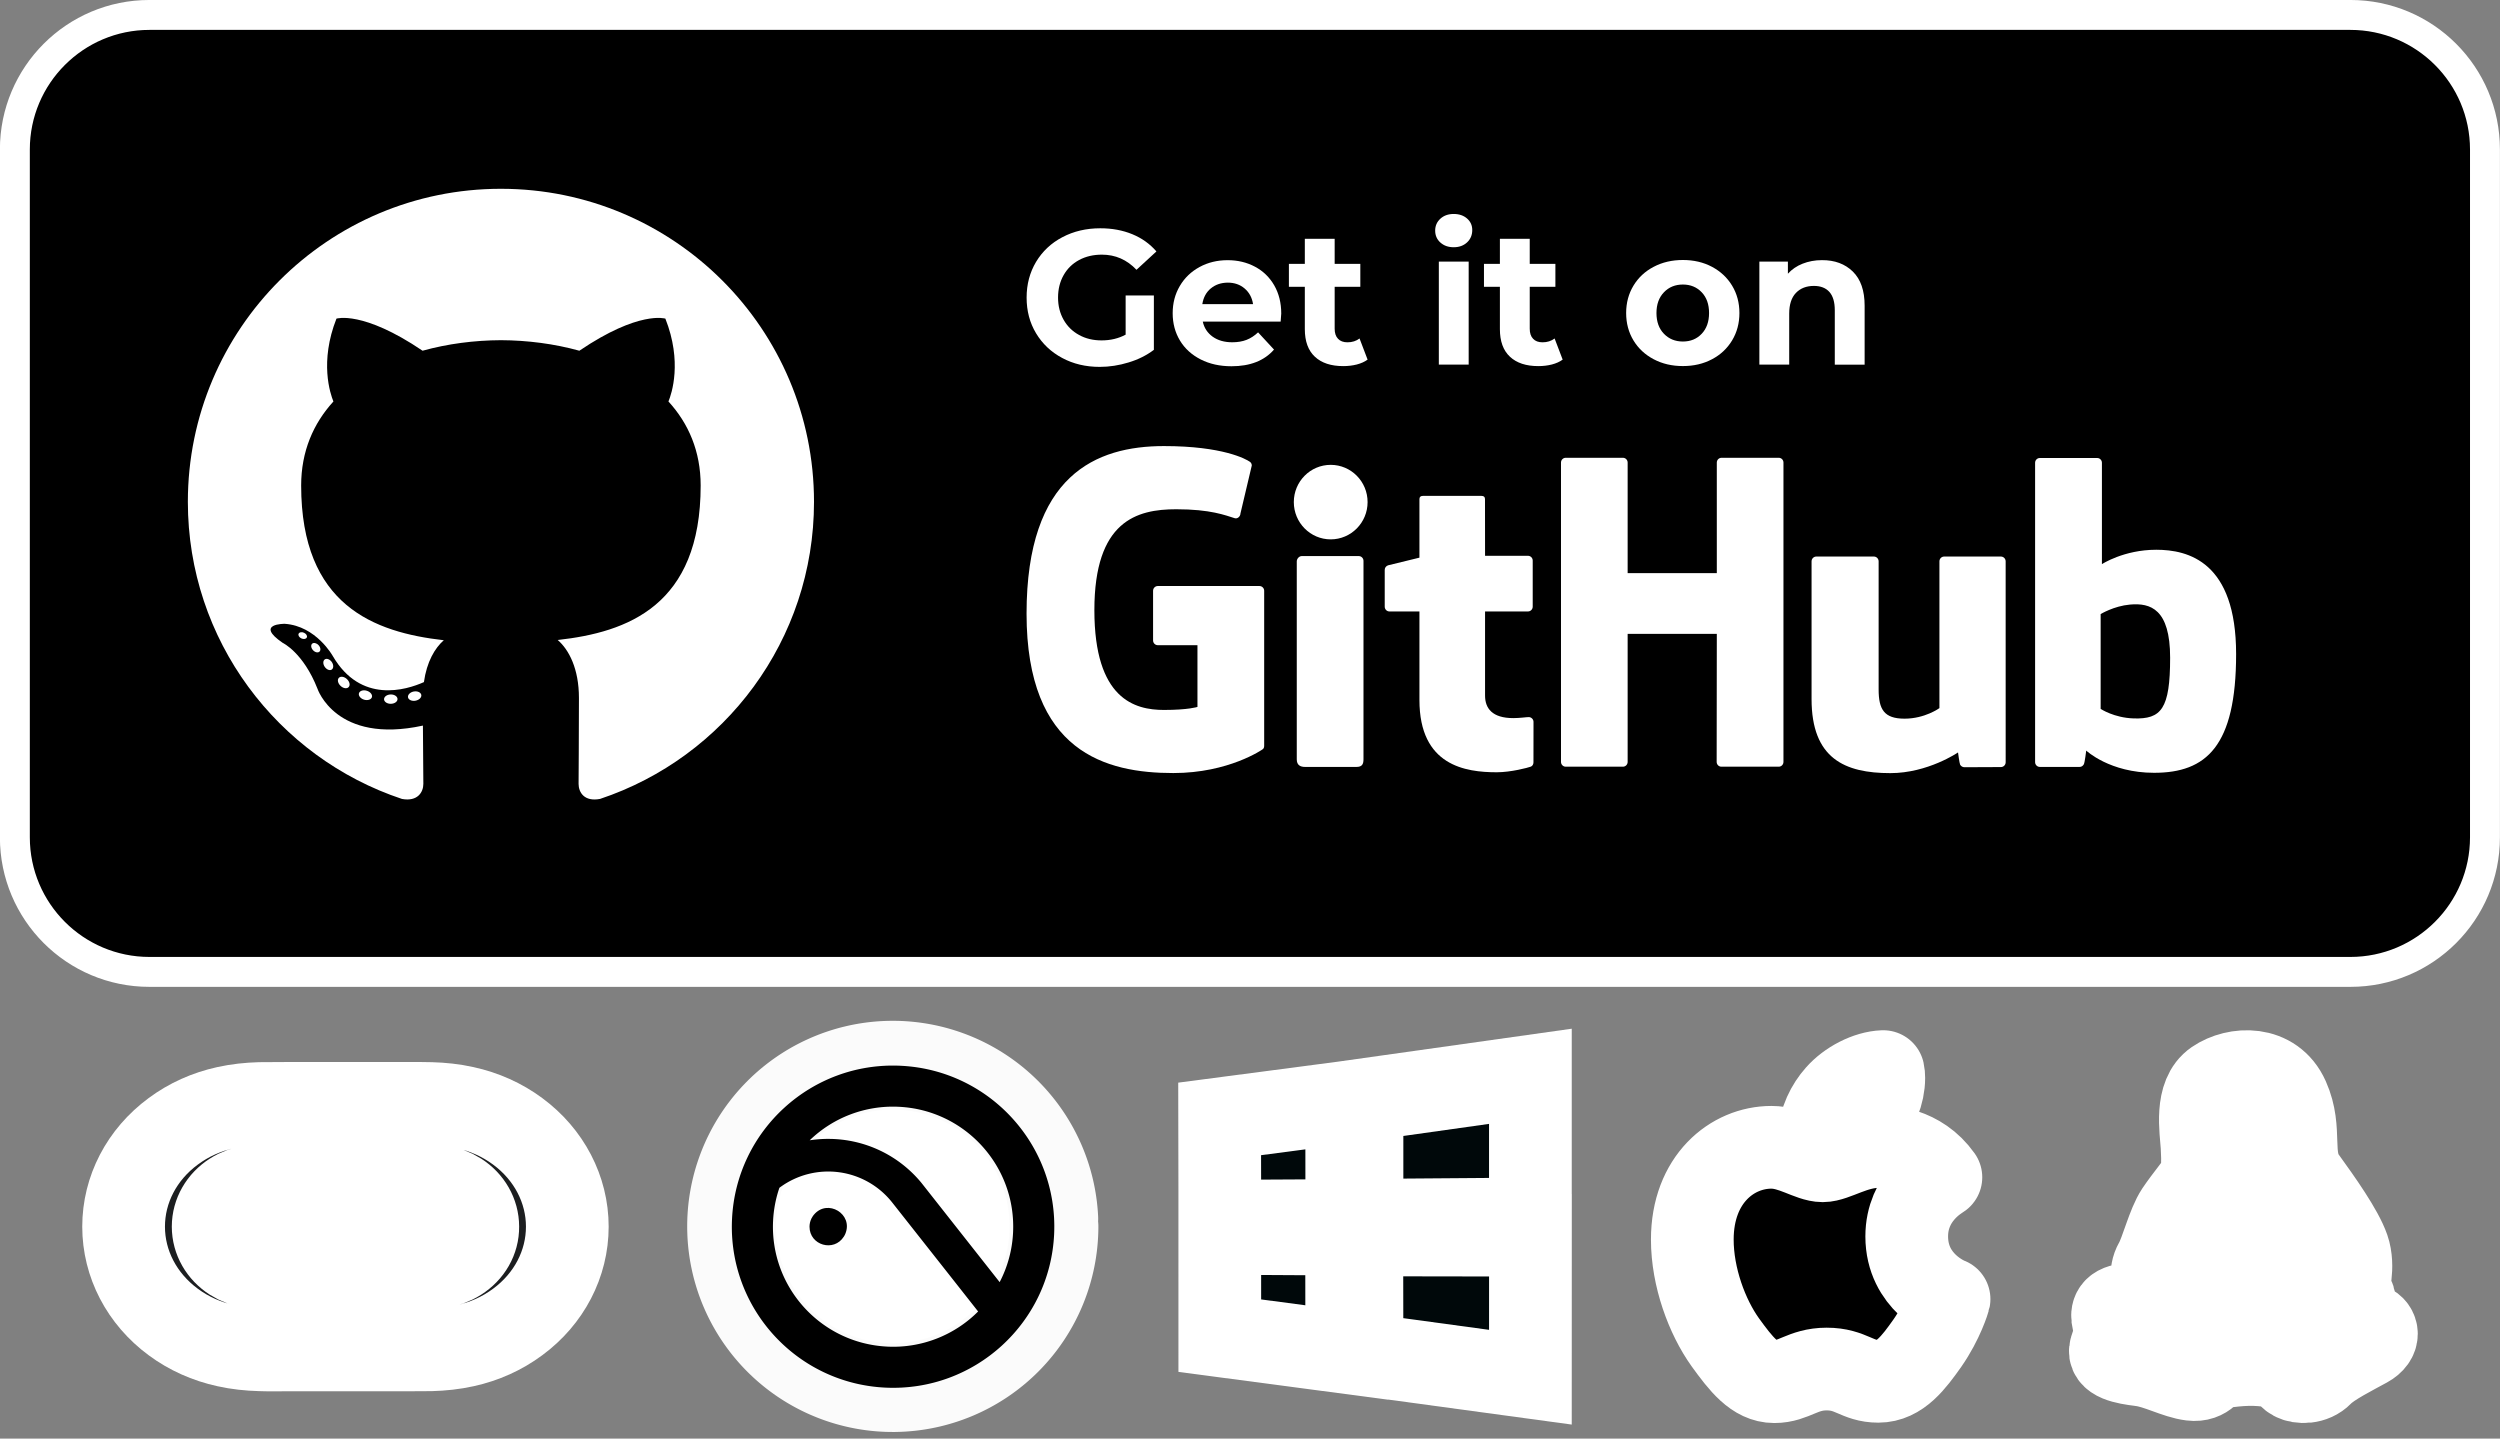 <svg width="202.66" height="116.62" version="1.1" viewBox="0 0 53.622 30.856" xmlns="http://www.w3.org/2000/svg">
 <rect x="0" y="0" width="53.622" height="30.856" fill="#808080" stroke="none"/>
 <defs>
  <clipPath id="clipPath5505">
   <path d="m-177.28 424.99h576v-576h-576z"/>
  </clipPath>
  <clipPath id="clipPath5535">
   <path d="m-333.26 388.25h576v-576h-576z"/>
  </clipPath>
  <clipPath id="clipPath5487">
   <path d="m-209.44 399.95h576v-576h-576z"/>
  </clipPath>
  <clipPath id="clipPath5517">
   <path d="m-208.22 458.61h576v-576h-576z"/>
  </clipPath>
  <clipPath id="clipPath5541">
   <path d="m-398.03 416.16h576v-576h-576z"/>
  </clipPath>
  <clipPath id="clipPath5547">
   <path d="m-437.58 464.41h576v-576h-576z"/>
  </clipPath>
  <clipPath id="clipPath5481">
   <path d="m-257.2 416.02h576v-576h-576z"/>
  </clipPath>
  <clipPath id="clipPath4285-3">
   <path d="m-350.61 334.43h530.97v-551.99h-530.97z"/>
  </clipPath>
  <clipPath id="clipPath3995-7">
   <path d="m-313.09 421.13h530.97v-551.99h-530.97z"/>
  </clipPath>
  <clipPath id="clipPath3862-3">
   <path d="m-315.54 423.86h530.97v-551.99h-530.97z"/>
  </clipPath>
  <clipPath id="clipPath4007-6">
   <path d="m-317.92 427.34h530.97v-551.99h-530.97z"/>
  </clipPath>
  <clipPath id="clipPath4219-9">
   <path d="m-321.18 430.7h530.97v-551.99h-530.97z"/>
  </clipPath>
  <clipPath id="clipPath4105-2">
   <path d="m-325.68 432.65h530.97v-551.99h-530.97z"/>
  </clipPath>
  <clipPath id="clipPath3905-0">
   <path d="m-330.62 433.01h530.97v-551.99h-530.97z"/>
  </clipPath>
  <clipPath id="clipPath3983-3">
   <path d="m-335.22 432.23h530.97v-551.99h-530.97z"/>
  </clipPath>
  <clipPath id="clipPath1027">
   <path d="m1 4h110v32h-110z" fill="#fff"/>
  </clipPath>
  <clipPath id="clipPath1021">
   <path d="m1 4h110v32h-110z" fill="#fff"/>
  </clipPath>
 </defs>
 <g transform="matrix(.8 0 0 .8 -74.902 .001)">
  <path d="m97.402 0.53c-1.79 0-3.245 1.475-3.245 3.288v18.906c0 1.813 1.456 3.288 3.245 3.288h59.713c1.79 0 3.245-1.475 3.245-3.288v-18.906c0-1.813-1.456-3.288-3.245-3.288z" stroke-linecap="round" stroke-linejoin="round" stroke-width="5.375"/>
  <g transform="translate(9.454,-126.67)" fill="#fff">
   <path transform="matrix(.139 0 0 -.139 97.604 131.73)" d="m0 0c-33.347 0-60.388-27.035-60.388-60.388 0-26.68 17.303-49.316 41.297-57.301 3.018-0.559 4.126 1.31 4.126 2.905 0 1.439-0.056 6.197-0.082 11.243-16.8-3.653-20.345 7.125-20.345 7.125-2.747 6.979-6.705 8.836-6.705 8.836-5.479 3.748 0.413 3.671 0.413 3.671 6.064-0.426 9.257-6.224 9.257-6.224 5.386-9.231 14.127-6.562 17.573-5.019 0.543 3.902 2.107 6.567 3.834 8.075-13.413 1.526-27.513 6.705-27.513 29.844 0 6.592 2.359 11.979 6.222 16.208-0.627 1.522-2.694 7.664 0.586 15.982 0 0 5.071 1.622 16.61-6.191 4.817 1.338 9.983 2.009 15.115 2.033 5.132-0.024 10.302-0.695 15.128-2.033 11.526 7.813 16.59 6.191 16.59 6.191 3.287-8.318 1.22-14.46 0.593-15.982 3.872-4.229 6.214-9.616 6.214-16.208 0-23.195-14.127-28.301-27.574-29.796 2.166-1.874 4.096-5.549 4.096-11.183 0-8.08-0.069-14.583-0.069-16.572 0-1.608 1.086-3.491 4.147-2.898 23.982 7.994 41.263 30.622 41.263 57.294 0 33.353-27.037 60.388-60.388 60.388" clip-path="url(#clipPath4285-3)" fill-rule="evenodd" stroke-width="1.562"/>
   <g stroke-width="1.25">
    <path transform="matrix(.139 0 0 -.139 92.399 143.76)" d="m0 0c-0.133-0.301-0.605-0.391-1.035-0.184-0.439 0.197-0.684 0.606-0.542 0.907 0.13 0.308 0.602 0.394 1.04 0.188 0.438-0.197 0.688-0.61 0.537-0.911" clip-path="url(#clipPath3995-7)"/>
    <path transform="matrix(.139 0 0 -.139 92.738 144.14)" d="m0 0c-0.288-0.267-0.852-0.143-1.233 0.279-0.396 0.421-0.469 0.985-0.177 1.255 0.297 0.267 0.843 0.142 1.238-0.279 0.396-0.426 0.473-0.985 0.172-1.255" clip-path="url(#clipPath3862-3)"/>
    <path transform="matrix(.139 0 0 -.139 93.068 144.62)" d="m0 0c-0.37-0.258-0.976-0.017-1.35 0.52-0.37 0.538-0.37 1.182 9e-3 1.44 0.374 0.258 0.971 0.025 1.35-0.507 0.369-0.546 0.369-1.19-9e-3 -1.453" clip-path="url(#clipPath4007-6)"/>
    <path transform="matrix(.139 0 0 -.139 93.521 145.09)" d="m0 0c-0.331-0.365-1.036-0.267-1.552 0.231-0.528 0.487-0.675 1.178-0.344 1.543 0.336 0.366 1.045 0.263 1.565-0.231 0.524-0.486 0.683-1.182 0.331-1.543" clip-path="url(#clipPath4219-9)"/>
    <path transform="matrix(.139 0 0 -.139 94.145 145.36)" d="m0 0c-0.147-0.473-0.825-0.687-1.509-0.486-0.683 0.207-1.13 0.76-0.992 1.238 0.142 0.477 0.824 0.7 1.513 0.485 0.682-0.206 1.13-0.756 0.988-1.237" clip-path="url(#clipPath4105-2)"/>
    <path transform="matrix(.139 0 0 -.139 94.831 145.41)" d="m0 0c0.017-0.498-0.563-0.911-1.281-0.92-0.722-0.017-1.307 0.387-1.315 0.877 0 0.503 0.568 0.911 1.289 0.924 0.718 0.014 1.307-0.387 1.307-0.881" clip-path="url(#clipPath3905-0)"/>
    <path transform="matrix(.139 0 0 -.139 95.469 145.3)" d="m0 0c0.086-0.485-0.413-0.984-1.126-1.117-0.701-0.129-1.35 0.172-1.439 0.653-0.087 0.498 0.42 0.997 1.121 1.126 0.714 0.124 1.353-0.168 1.444-0.662" clip-path="url(#clipPath3983-3)"/>
   </g>
   <path class="st28" d="m147.19 127.47c1.769 0 3.207 1.438 3.207 3.207v18.441c0 1.769-1.438 3.207-3.207 3.207h-59.01c-1.769 0-3.207-1.438-3.207-3.207v-18.441c0-1.769 1.438-3.207 3.207-3.207h59.01m0-0.802h-59.01c-2.215 0-4.009 1.794-4.009 4.009v18.441c0 2.215 1.794 4.009 4.009 4.009h59.01c2.215 0 4.009-1.794 4.009-4.009v-18.441c0-2.215-1.794-4.009-4.009-4.009z" stroke-width=".331"/>
   <g stroke-width="1.25">
    <path transform="matrix(.09 0 0 -.09 117.94 142.38)" d="m0 0h-30.267c-0.781 0-1.415-0.634-1.415-1.415v-14.798c0-0.781 0.634-1.417 1.415-1.417h11.807v-18.385s-2.651-0.904-9.981-0.904c-8.647 0-20.727 3.16-20.727 29.724 0 26.569 12.579 30.064 24.388 30.064 10.222 0 14.626-1.799 17.428-2.667 0.881-0.269 1.695 0.608 1.695 1.389l3.377 14.298c0 0.366-0.124 0.805-0.54 1.104-1.138 0.813-8.081 4.697-25.621 4.697-20.205 0-40.932-8.596-40.932-49.921 0-41.327 23.73-47.485 43.727-47.485 16.557 0 26.601 7.075 26.601 7.075 0.414 0.229 0.459 0.808 0.459 1.073v46.153c0 0.781-0.633 1.415-1.414 1.415" clip-path="url(#clipPath5505)"/>
    <path transform="matrix(.09 0 0 -.09 131.99 139.07)" d="m0 0c0 0.788-0.624 1.423-1.405 1.423h-17.042c-0.779 0-1.411-0.635-1.411-1.423 0-3e-3 4e-3 -32.934 4e-3 -32.934h-26.564v32.934c0 0.788-0.627 1.423-1.407 1.423h-17.041c-0.775 0-1.407-0.635-1.407-1.423v-89.177c0-0.787 0.632-1.427 1.407-1.427h17.041c0.78 0 1.407 0.64 1.407 1.427v38.145h26.564s-0.046-38.142-0.046-38.145c0-0.787 0.631-1.427 1.412-1.427h17.082c0.78 0 1.404 0.64 1.406 1.427z" clip-path="url(#clipPath5535)"/>
    <path transform="matrix(.09 0 0 -.09 120.84 140.13)" d="m0 0c0 6.136-4.92 11.095-10.99 11.095-6.064 0-10.987-4.959-10.987-11.095 0-6.131 4.923-11.104 10.987-11.104 6.07 0 10.99 4.973 10.99 11.104" clip-path="url(#clipPath5487)"/>
    <path transform="matrix(.09 0 0 -.09 120.73 145.41)" d="m0 0v41.164c0 0.782-0.63 1.421-1.41 1.421h-16.988c-0.78 0-1.477-0.804-1.477-1.585v-58.977c0-1.733 1.08-2.249 2.478-2.249h15.306c1.679 0 2.091 0.826 2.091 2.277z" clip-path="url(#clipPath5517)"/>
    <path transform="matrix(.09 0 0 -.09 137.82 141.59)" d="m0 0h-16.911c-0.776 0-1.407-0.64-1.407-1.427v-43.725s-4.297-3.144-10.395-3.144-7.716 2.767-7.716 8.737v38.132c0 0.787-0.63 1.427-1.406 1.427h-17.164c-0.774 0-1.409-0.64-1.409-1.427v-41.018c0-17.736 9.884-22.075 23.481-22.075 11.156 0 20.15 6.164 20.15 6.164s0.427-3.248 0.622-3.633c0.193-0.384 0.698-0.773 1.244-0.773l10.919 0.049c0.774 0 1.409 0.64 1.409 1.424l-6e-3 59.862c0 0.787-0.632 1.427-1.411 1.427" clip-path="url(#clipPath5541)"/>
    <path transform="matrix(.09 0 0 -.09 141.38 145.93)" d="m0 0c-5.866 0.179-9.845 2.841-9.845 2.841v28.24s3.925 2.406 8.741 2.836c6.09 0.546 11.958-1.294 11.958-15.821 0-15.32-2.648-18.343-10.854-18.096m6.67 50.245c-9.605 0-16.138-4.285-16.138-4.285v30.196c0 0.788-0.63 1.423-1.406 1.423h-17.091c-0.777 0-1.408-0.635-1.408-1.423v-89.177c0-0.787 0.631-1.426 1.41-1.426h11.858c0.534 0 0.938 0.275 1.237 0.757 0.295 0.479 0.72 4.112 0.72 4.112s6.988-6.623 20.217-6.623c15.532 0 24.439 7.878 24.439 35.366s-14.226 31.08-23.838 31.08" clip-path="url(#clipPath5547)"/>
    <path transform="matrix(.09 0 0 -.09 125.14 141.57)" d="m0 0h-12.784s-0.019 16.885-0.019 16.889c0 0.639-0.329 0.959-1.069 0.959h-17.42c-0.677 0-1.041-0.298-1.041-0.95v-17.452s-8.73-2.107-9.32-2.277c-0.588-0.171-1.021-0.713-1.021-1.359v-10.967c0-0.789 0.63-1.426 1.409-1.426h8.932v-26.384c0-19.596 13.746-21.521 23.021-21.521 4.239 0 9.309 1.361 10.146 1.67 0.506 0.186 0.801 0.711 0.801 1.279l0.014 12.064c0 0.787-0.665 1.424-1.413 1.424-0.745 0-2.651-0.303-4.613-0.303-6.279 0-8.407 2.919-8.407 6.699 0 3.776-1e-3 25.072-1e-3 25.072h12.785c0.779 0 1.411 0.637 1.411 1.426v13.736c0 0.787-0.632 1.421-1.411 1.421" clip-path="url(#clipPath5481)"/>
   </g>
   <g stroke-width=".331">
    <path class="st28" d="m114.35 134.59h0.76v1.458c-0.196 0.148-0.42 0.26-0.678 0.338-0.257 0.079-0.515 0.119-0.775 0.119-0.374 0-0.709-0.08-1.005-0.239-0.298-0.159-0.531-0.38-0.701-0.662-0.17-0.282-0.253-0.601-0.253-0.957 0-0.356 0.085-0.675 0.253-0.957 0.17-0.282 0.404-0.504 0.706-0.662 0.301-0.159 0.64-0.239 1.017-0.239 0.314 0 0.601 0.053 0.858 0.159 0.257 0.106 0.473 0.26 0.646 0.462l-0.534 0.492c-0.257-0.271-0.566-0.406-0.928-0.406-0.229 0-0.433 0.048-0.611 0.144-0.178 0.096-0.316 0.231-0.415 0.406-0.099 0.175-0.149 0.375-0.149 0.601 0 0.223 0.05 0.42 0.149 0.595 0.099 0.175 0.237 0.311 0.414 0.407 0.176 0.098 0.377 0.146 0.603 0.146 0.239 0 0.455-0.051 0.646-0.154v-1.05z"/>
    <path class="st28" d="m118.51 135.29h-2.089c0.037 0.172 0.127 0.306 0.266 0.406 0.14 0.099 0.314 0.149 0.524 0.149 0.144 0 0.271-0.021 0.382-0.064 0.111-0.043 0.215-0.111 0.311-0.202l0.427 0.462c-0.26 0.298-0.64 0.447-1.14 0.447-0.311 0-0.587-0.061-0.826-0.183-0.239-0.122-0.425-0.29-0.555-0.505-0.13-0.215-0.196-0.46-0.196-0.734 0-0.271 0.064-0.515 0.192-0.731 0.128-0.218 0.305-0.386 0.529-0.508 0.224-0.122 0.475-0.183 0.752-0.183 0.271 0 0.515 0.058 0.734 0.175 0.22 0.117 0.391 0.284 0.516 0.5 0.125 0.218 0.188 0.47 0.188 0.757-2e-3 0.01-6e-3 0.082-0.016 0.215zm-1.875-0.888c-0.123 0.103-0.199 0.244-0.226 0.42h1.36c-0.027-0.175-0.103-0.314-0.226-0.419s-0.274-0.157-0.452-0.157c-0.18 2e-3 -0.332 0.053-0.455 0.156z"/>
    <path class="st28" d="m120.84 136.31c-0.079 0.058-0.175 0.101-0.29 0.131-0.115 0.029-0.236 0.043-0.362 0.043-0.329 0-0.582-0.083-0.762-0.252-0.18-0.168-0.269-0.414-0.269-0.739v-1.135h-0.427v-0.616h0.427v-0.672h0.8v0.672h0.688v0.616h-0.688v1.124c0 0.117 0.03 0.207 0.09 0.269 0.059 0.064 0.144 0.095 0.253 0.095 0.127 0 0.234-0.034 0.324-0.103z"/>
    <path class="st28" d="m122.79 133.17c-0.093-0.085-0.138-0.192-0.138-0.319s0.046-0.233 0.138-0.318c0.093-0.085 0.212-0.128 0.359-0.128 0.148 0 0.266 0.042 0.359 0.123 0.093 0.082 0.138 0.184 0.138 0.308 0 0.133-0.046 0.244-0.138 0.33-0.093 0.087-0.212 0.131-0.359 0.131-0.148 0-0.266-0.043-0.359-0.128zm-0.04 0.513h0.8v2.761h-0.8z"/>
    <path class="st28" d="m126.07 136.31c-0.079 0.058-0.175 0.101-0.29 0.131-0.115 0.029-0.236 0.043-0.362 0.043-0.329 0-0.582-0.083-0.762-0.252-0.18-0.168-0.269-0.414-0.269-0.739v-1.135h-0.427v-0.616h0.427v-0.672h0.8v0.672h0.688v0.616h-0.688v1.124c0 0.117 0.03 0.207 0.09 0.269 0.059 0.064 0.144 0.095 0.253 0.095 0.127 0 0.234-0.034 0.324-0.103z"/>
    <path class="st28" d="m128.51 136.3c-0.231-0.122-0.412-0.29-0.542-0.505-0.13-0.215-0.196-0.46-0.196-0.734 0-0.274 0.066-0.518 0.196-0.734 0.13-0.215 0.311-0.385 0.542-0.505 0.231-0.122 0.492-0.183 0.783-0.183 0.29 0 0.552 0.061 0.781 0.183 0.229 0.122 0.409 0.29 0.539 0.505 0.13 0.215 0.196 0.46 0.196 0.734 0 0.274-0.066 0.518-0.196 0.734-0.13 0.215-0.309 0.385-0.539 0.505-0.229 0.122-0.489 0.183-0.781 0.183-0.292 0-0.552-0.061-0.783-0.183zm1.288-0.683c0.131-0.138 0.197-0.324 0.197-0.556 0-0.233-0.066-0.419-0.197-0.556-0.131-0.138-0.3-0.208-0.505-0.208-0.205 0-0.375 0.069-0.508 0.208-0.133 0.138-0.2 0.324-0.2 0.556 0 0.233 0.067 0.419 0.2 0.556 0.133 0.138 0.303 0.208 0.508 0.208 0.205 0 0.374-0.069 0.505-0.208z"/>
    <path class="st28" d="m133.85 133.95c0.21 0.205 0.316 0.51 0.316 0.914v1.581h-0.8v-1.458c0-0.22-0.048-0.382-0.144-0.491-0.096-0.107-0.234-0.162-0.415-0.162-0.202 0-0.362 0.062-0.483 0.188-0.12 0.125-0.18 0.311-0.18 0.556v1.366h-0.8v-2.761h0.765v0.324c0.106-0.117 0.237-0.207 0.394-0.269 0.157-0.062 0.33-0.095 0.518-0.095 0.343-2e-3 0.619 0.101 0.829 0.306z"/>
   </g>
  </g>
 </g>
 <g transform="translate(.169)">
  <g stroke="#fff" stroke-width="1.774">
   <path class="st0" d="m10.934 24.265c-0.333-0.247-0.721-0.42-1.138-0.511-0.238-0.053-0.479-0.078-0.724-0.085-0.18-0.007-0.364-0.003-0.544-0.003h-2.579c-0.18 0-0.364 0-0.544 0.003-0.245 0.007-0.483 0.032-0.724 0.085-0.418 0.092-0.801 0.264-1.134 0.511-0.675 0.497-1.065 1.248-1.065 2.045 0 0.797 0.391 1.548 1.065 2.045 0.333 0.247 0.721 0.42 1.138 0.511 0.238 0.053 0.479 0.078 0.724 0.085 0.18 0.007 0.364 0.003 0.544 0.003h2.579c0.18 0 0.364 0 0.544-0.003 0.245-0.007 0.483-0.032 0.724-0.085 0.418-0.092 0.801-0.264 1.134-0.511 0.675-0.497 1.065-1.248 1.065-2.045 0-0.797-0.391-1.548-1.065-2.045zm-1.261 2.757c-0.126 0.081-0.268 0.13-0.418 0.152-0.149 0.021-0.303 0.018-0.452 0.018h-3.124c-0.153 0-0.303 0.003-0.452-0.018-0.153-0.021-0.291-0.07-0.418-0.152-0.253-0.162-0.406-0.427-0.406-0.712 0-0.286 0.153-0.55 0.406-0.712 0.126-0.081 0.268-0.13 0.418-0.152 0.149-0.021 0.303-0.018 0.452-0.018h3.124c0.153 0 0.303-0.003 0.452 0.018 0.153 0.021 0.291 0.07 0.418 0.152 0.253 0.162 0.406 0.427 0.406 0.712 0.003 0.286-0.149 0.55-0.406 0.712z" fill="#1c1e20" stroke-linejoin="round" style="paint-order:markers stroke fill"/>
   <path d="m25.991 23.999 2.725-0.358 0.002 2.537-2.723 0.015zm2.723 2.471 0.003 2.539-2.723-0.361-1.5e-4 -2.194zm0.33-2.876 3.612-0.509v3.06l-3.612 0.028zm3.613 2.899-8.08e-4 3.046-3.612-0.492-0.004-2.56z" fill="#00080a" style="paint-order:markers stroke fill"/>
   <path d="m41.46 25.252c-0.039 0.03-0.732 0.414-0.732 1.267 0 0.987 0.881 1.336 0.908 1.345-0.004 0.021-0.14 0.478-0.465 0.944-0.29 0.41-0.592 0.819-1.052 0.819-0.46 0-0.578-0.263-1.109-0.263-0.517 0-0.702 0.271-1.122 0.271-0.421 0-0.714-0.379-1.052-0.845-0.391-0.547-0.707-1.396-0.707-2.203 0-1.293 0.855-1.979 1.697-1.979 0.447 0 0.82 0.289 1.101 0.289 0.267 0 0.684-0.306 1.193-0.306 0.193 0 0.885 0.017 1.341 0.66zm-1.583-1.207c0.21-0.245 0.359-0.586 0.359-0.927 0-0.047-0.004-0.095-0.013-0.134-0.342 0.013-0.75 0.224-0.995 0.504-0.193 0.216-0.373 0.556-0.373 0.901 0 0.052 0.009 0.104 0.013 0.12 0.022 4e-3 0.057 0.009 0.092 0.009 0.307 0 0.693-0.202 0.917-0.474z" stroke-linecap="round" stroke-linejoin="round" style="paint-order:markers stroke fill"/>
  </g>
  <g transform="translate(-1.004 -.312)">
   <path d="m48.248 24.126-0.152 1.541-0.672 1.141-0.315 1.118-0.789 0.523-0.081 0.36 0.021 0.654 1.605 0.456 0.408-0.345 1.589-0.03 0.296 0.448 1.494-1.035-0.678-1.026-1.734-3.807z" fill="#fff" stroke-width="1.232" style="paint-order:markers stroke fill"/>
   <path d="m46.755 29.589c0.353 0.042 0.75 0.269 1.083 0.309 0.334 0.042 0.437-0.226 0.437-0.226s0.376-0.083 0.771-0.093c0.396-0.011 0.77 0.082 0.77 0.082s0.073 0.165 0.208 0.237c0.136 0.073 0.427 0.083 0.615-0.112 0.187-0.197 0.688-0.445 0.968-0.6 0.283-0.155 0.231-0.393 0.053-0.465-0.177-0.072-0.323-0.186-0.312-0.404 0.01-0.216-0.157-0.36-0.157-0.36s0.146-0.476 0.01-0.87c-0.136-0.392-0.583-1.023-0.926-1.497-0.344-0.476-0.052-1.025-0.365-1.727-0.313-0.703-1.125-0.661-1.562-0.362-0.437 0.3-0.303 1.043-0.282 1.395 0.021 0.351 0.01 0.602-0.031 0.692-0.04 0.092-0.323 0.424-0.51 0.703-0.187 0.28-0.323 0.858-0.46 1.097-0.134 0.237-0.04 0.453-0.04 0.453s-0.094 0.032-0.168 0.187c-0.073 0.154-0.218 0.227-0.479 0.277-0.26 0.053-0.26 0.219-0.197 0.405 0.063 0.186 0 0.29-0.073 0.527-0.073 0.237 0.291 0.309 0.646 0.351zm3.674-1.082c0.186 0.081 0.453-0.032 0.534-0.112 0.081-0.08 0.138-0.2 0.138-0.2s0.081 0.04 0.073 0.168c-0.009 0.129 0.056 0.313 0.177 0.377 0.122 0.064 0.307 0.152 0.211 0.241-0.098 0.089-0.64 0.305-0.802 0.474-0.161 0.168-0.372 0.305-0.5 0.265-0.13-0.04-0.243-0.216-0.187-0.474 0.058-0.257 0.106-0.538 0.098-0.699-0.009-0.161-0.04-0.377 0-0.409 0.04-0.032 0.105-0.016 0.105-0.016s-0.032 0.305 0.154 0.385zm-1.205-4.345c0.179 0 0.323 0.176 0.323 0.393 0 0.154-0.073 0.287-0.179 0.351-0.027-0.011-0.055-0.023-0.086-0.036 0.064-0.032 0.109-0.112 0.109-0.205 0-0.122-0.075-0.222-0.17-0.222-0.092 0-0.169 0.1-0.169 0.222 0 0.044 0.011 0.089 0.029 0.124-0.056-0.022-0.106-0.042-0.147-0.057-0.021-0.053-0.034-0.113-0.034-0.176 1.7e-5 -0.217 0.144-0.393 0.323-0.393zm-0.443 0.677c0.088 0.015 0.33 0.119 0.419 0.151 0.089 0.031 0.189 0.087 0.179 0.144-0.011 0.059-0.057 0.059-0.179 0.132-0.12 0.072-0.383 0.233-0.467 0.244-0.084 0.011-0.131-0.036-0.221-0.093-0.089-0.058-0.257-0.194-0.215-0.266 0 0 0.131-0.1 0.189-0.151 0.057-0.053 0.205-0.178 0.295-0.161zm-0.386-0.614c0.141 0 0.256 0.166 0.256 0.372 0 0.037-0.004 0.072-0.011 0.107-0.035 0.011-0.07 0.029-0.104 0.058-0.016 0.014-0.032 0.026-0.046 0.04 0.022-0.042 0.031-0.101 0.021-0.164-0.019-0.111-0.095-0.193-0.169-0.182-0.074 0.012-0.119 0.114-0.101 0.226 0.02 0.114 0.094 0.196 0.169 0.183 0.004-0.002 0.008-0.003 0.013-4e-3 -0.036 0.035-0.07 0.065-0.105 0.09-0.102-0.047-0.177-0.189-0.177-0.355 2.5e-5 -0.207 0.113-0.372 0.254-0.372zm-0.785 2.686c0.145-0.227 0.239-0.724 0.384-0.889 0.147-0.165 0.26-0.516 0.208-0.671 0 0 0.313 0.372 0.531 0.311 0.218-0.063 0.709-0.424 0.781-0.362 0.073 0.062 0.697 1.426 0.76 1.86 0.063 0.434-0.042 0.765-0.042 0.765s-0.239-0.063-0.27 0.082c-0.031 0.146-0.031 0.673-0.031 0.673s-0.323 0.444-0.823 0.517c-0.5 0.072-0.75 0.019-0.75 0.019l-0.281-0.319s0.218-0.032 0.187-0.25c-0.031-0.216-0.667-0.516-0.781-0.785-0.114-0.269-0.021-0.724 0.126-0.951zm-1.237 1.628c0.025-0.106 0.349-0.106 0.474-0.181 0.124-0.075 0.15-0.29 0.25-0.347 0.099-0.058 0.282 0.148 0.358 0.265 0.074 0.114 0.358 0.61 0.474 0.734 0.117 0.125 0.225 0.29 0.191 0.438-0.032 0.148-0.208 0.257-0.208 0.257-0.158 0.048-0.598-0.14-0.798-0.223-0.2-0.083-0.709-0.108-0.774-0.182-0.067-0.075 0.032-0.24 0.059-0.397 0.024-0.158-0.05-0.257-0.025-0.364z" stroke="#fff" stroke-linejoin="round" stroke-width="1.774" style="paint-order:markers stroke fill"/>
  </g>
  <g transform="matrix(.815 0 0 .815 -32.196 3.04)">
   <path d="m67.035 28.545a4.242 4.242 0 0 1-4.191 4.242 4.242 4.242 0 0 1-4.292-4.139 4.242 4.242 0 0 1 4.087-4.342 4.242 4.242 0 0 1 4.391 4.034" fill="#fff" stroke="#fbfbfb" stroke-linecap="round" stroke-linejoin="round" stroke-width="2.337"/>
   <g transform="matrix(.265 0 0 .265 58.292 23.253)" stroke-width="1.227">
    <path d="m17.756 4.017c-8.836-0.409-16.328 6.414-16.738 15.243-0.41 8.827 6.418 16.315 15.253 16.724 8.834 0.409 16.327-6.414 16.737-15.242 0.41-8.826-6.42-16.313-15.252-16.724zm-0.19 4.075c6.583 0.305 11.671 5.884 11.365 12.462a11.868 11.868 0 0 1-1.333 4.953l-7.456-9.463a116.59 116.59 0 0 0-0.319-0.404 11.97 11.97 0 0 0-9.158-4.359l-0.095-1e-3c-0.625 0-1.24 0.049-1.838 0.14a11.892 11.892 0 0 1 8.835-3.328zm-1.106 23.818c-6.583-0.305-11.671-5.884-11.365-12.461 0.054-1.158 0.272-2.269 0.63-3.313l0.062-0.046a8.096 8.096 0 0 1 11.147 1.516l5.55 7.038 2.975 3.777a11.907 11.907 0 0 1-9 3.49z" clip-path="url(#clipPath1027)"/>
    <path d="m12.124 20.984c0.017-0.026 0.033-0.051 0.048-0.078l0.03-0.057c0.021-0.04 0.04-0.08 0.058-0.12l0.01-0.021c0.819-1.956-1.768-3.523-3.123-1.892l-0.02 0.023c-0.027 0.033-0.052 0.067-0.076 0.102-0.055 0.075-0.102 0.155-0.142 0.239l-0.015 0.034c-0.118 0.246-0.179 0.515-0.18 0.788 0.002 1.851 2.424 2.549 3.41 0.982z" clip-path="url(#clipPath1021)"/>
   </g>
  </g>
 </g>
</svg>
